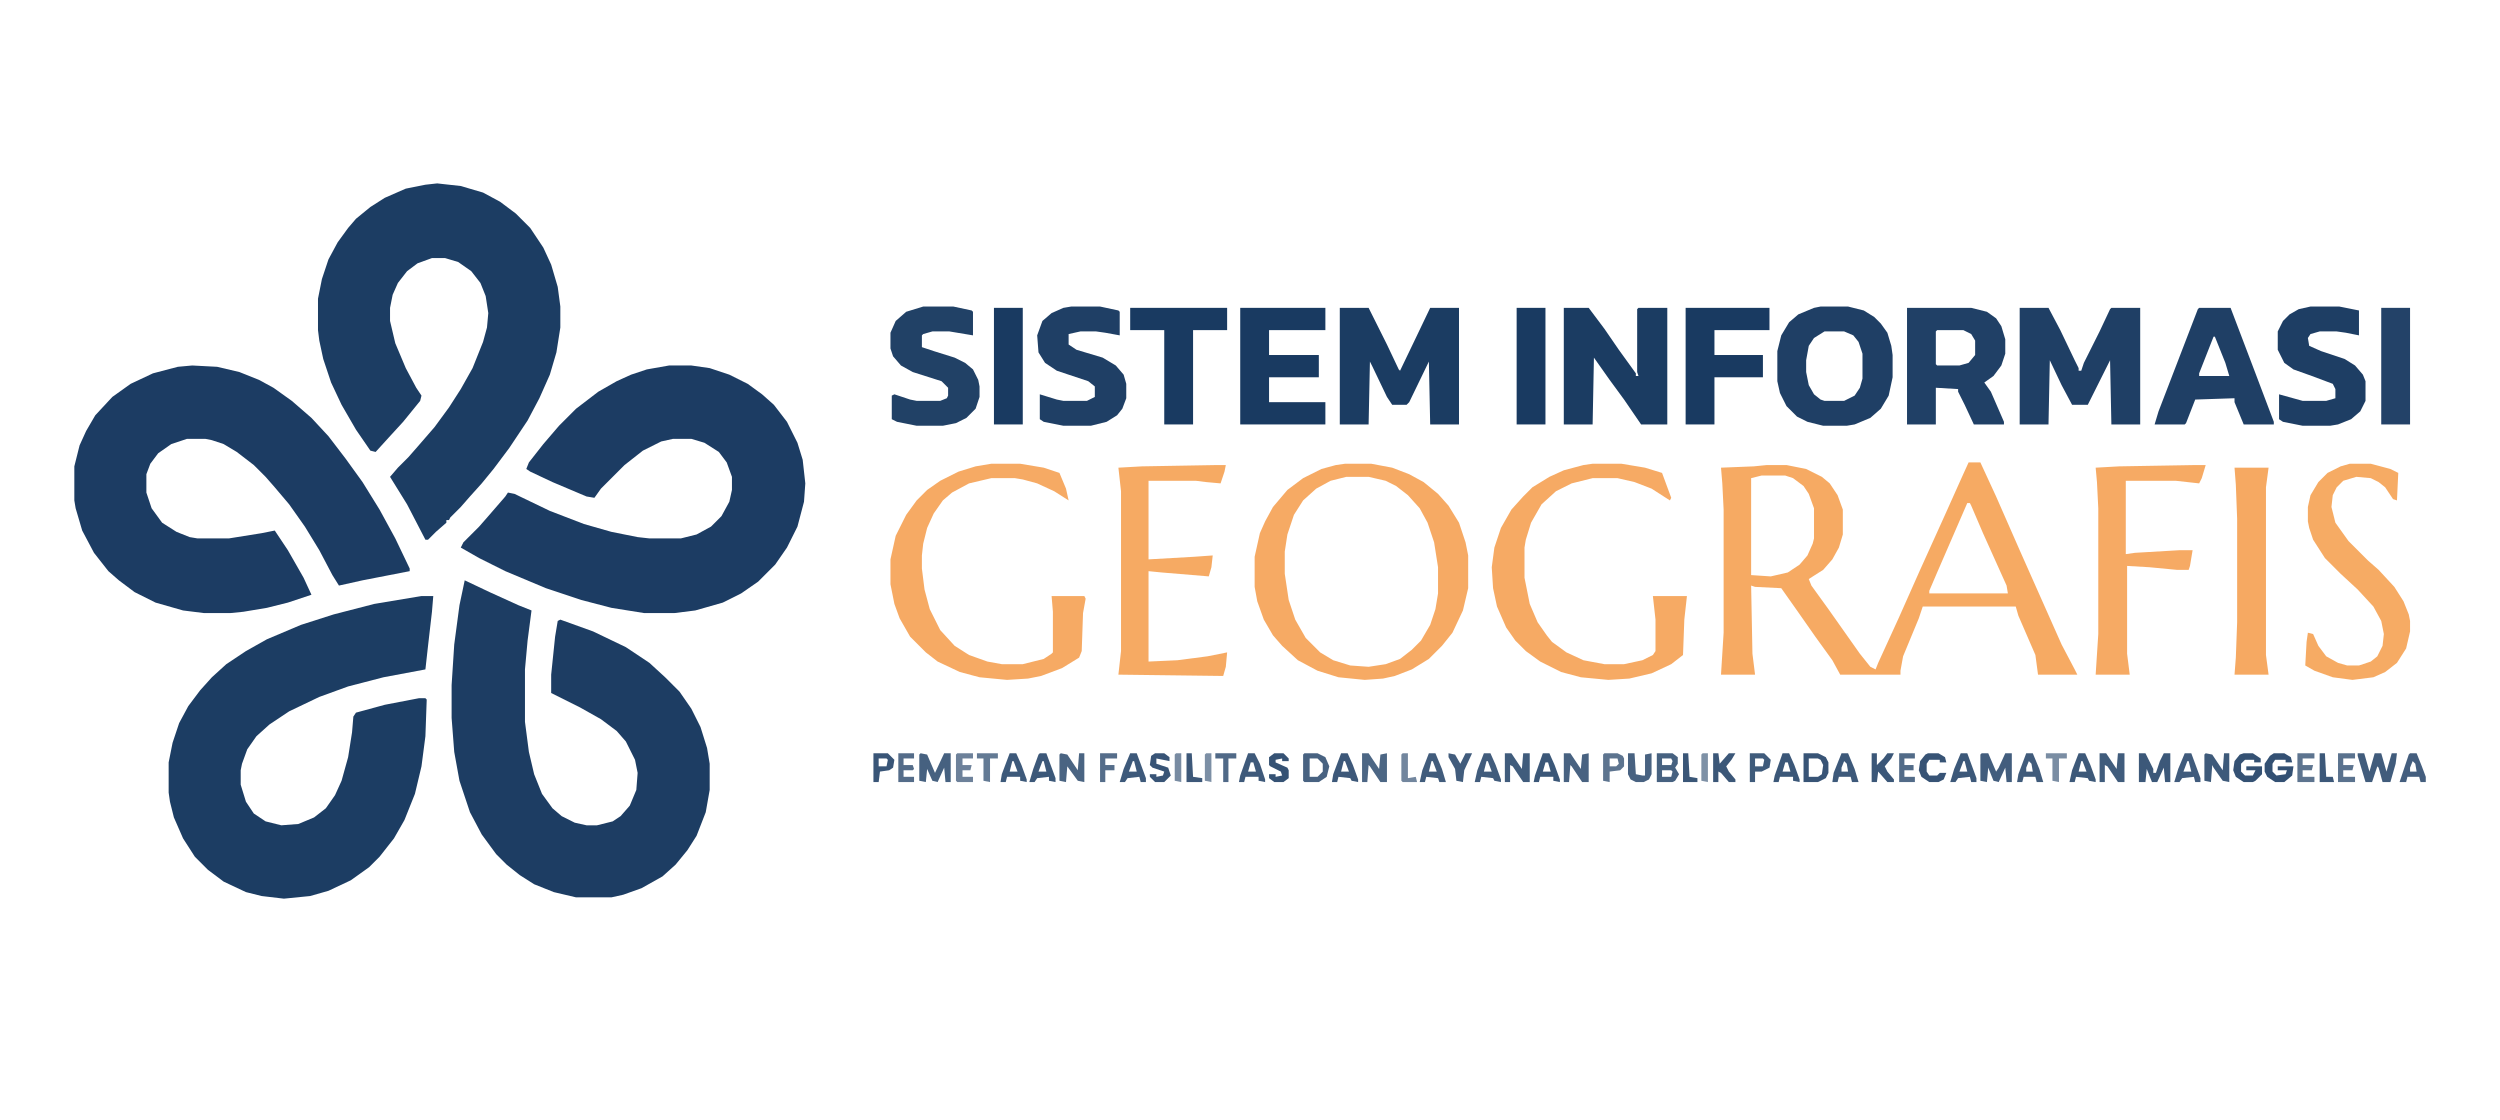 <?xml version="1.0" standalone="no"?>
<!DOCTYPE svg PUBLIC "-//W3C//DTD SVG 1.0//EN" "http://www.w3.org/TR/2001/REC-SVG-20010904/DTD/svg10.dtd">
<svg xmlns="http://www.w3.org/2000/svg" xmlns:xlink="http://www.w3.org/1999/xlink" id="body_1" width="250" height="112">

<g transform="matrix(0.131 0 0 0.131 0.097 -0)">
    <path transform="matrix(1 0 0 1 321 455)"  d="M0 0L9 0L8 12L5 38L3 56L-29 62L-56 69L-78 77L-101 88L-116 98L-126 107L-133 117L-137 128L-138 133L-138 144L-134 157L-128 166L-119 172L-107 175L-94 174L-82 169L-73 162L-66 152L-61 141L-56 123L-53 104L-52 92L-50 89L-28 83L-2 78L3 78L4 79L3 107L0 130L-5 151L-13 171L-21 185L-32 199L-40 207L-54 217L-71 225L-85 229L-105 231L-122 229L-134 226L-151 218L-163 209L-173 199L-182 185L-189 169L-192 157L-193 150L-193 127L-190 112L-185 97L-178 84L-169 72L-160 62L-149 52L-134 42L-118 33L-92 22L-67 14L-36 6L0 0z" stroke="none" fill="#1C3D63" fill-rule="nonzero" />
    <path transform="matrix(1 0 0 1 354 443)"  d="M0 0L19 9L41 19L51 23L48 46L46 68L46 108L49 131L53 148L59 163L67 174L74 180L84 185L93 187L101 187L113 184L119 180L126 172L131 160L132 147L130 137L123 123L116 115L104 106L88 97L66 86L66 72L69 43L71 31L73 30L98 39L123 51L141 63L153 74L164 85L173 98L180 112L185 128L187 140L187 160L184 177L177 195L170 206L161 217L151 226L135 235L121 240L112 242L85 242L68 238L53 232L42 225L32 217L24 209L13 194L4 177L-4 153L-8 131L-10 105L-10 80L-8 49L-4 19L0 0z" stroke="none" fill="#1D3D63" fill-rule="nonzero" />
    <path transform="matrix(1 0 0 1 333 140)"  d="M0 0L18 2L35 7L48 14L60 23L71 34L81 49L87 62L92 79L94 94L94 110L91 129L86 146L78 164L69 181L55 202L43 218L34 229L25 239L18 247L10 255L9 257L7 257L7 259L-1 266L-7 272L-9 272L-23 245L-36 224L-30 217L-22 209L-15 201L-2 186L9 171L18 157L27 141L35 121L38 110L39 99L37 86L33 76L26 67L16 60L6 57L-4 57L-15 61L-23 67L-30 76L-34 85L-36 95L-36 105L-32 122L-24 141L-16 156L-12 162L-13 166L-26 182L-37 194L-47 205L-51 204L-62 188L-73 169L-81 152L-87 134L-90 120L-91 112L-91 88L-88 73L-83 58L-76 45L-68 34L-62 27L-51 18L-40 11L-24 4L-9 1L0 0z" stroke="none" fill="#1C3D63" fill-rule="nonzero" />
    <path transform="matrix(1 0 0 1 510 279)"  d="M0 0L17 0L31 2L46 7L60 14L71 22L80 30L90 43L98 59L102 72L104 90L103 104L98 123L90 139L81 152L68 165L55 174L41 181L20 187L4 189L-19 189L-44 185L-67 179L-94 170L-125 157L-145 147L-159 139L-157 135L-145 123L-138 115L-125 100L-123 97L-118 98L-91 111L-65 121L-44 127L-24 131L-15 132L9 132L21 129L32 123L40 115L46 104L48 95L48 85L44 74L38 66L27 59L17 56L3 56L-6 58L-20 65L-34 76L-52 94L-57 101L-63 100L-89 89L-106 81L-109 79L-107 74L-96 60L-84 46L-71 33L-54 20L-40 12L-29 7L-17 3L0 0z" stroke="none" fill="#1C3C63" fill-rule="nonzero" />
    <path transform="matrix(1 0 0 1 146 279)"  d="M0 0L19 1L36 5L51 11L62 17L76 27L91 40L104 54L117 71L130 89L143 110L155 132L166 155L166 157L130 164L112 168L107 160L97 141L86 123L74 106L63 93L56 85L47 76L34 66L24 60L15 57L10 56L-4 56L-16 60L-26 67L-32 75L-35 83L-35 97L-31 109L-23 120L-12 127L-2 131L4 132L28 132L53 128L63 126L73 141L85 162L91 175L73 181L57 185L39 188L29 189L9 189L-7 187L-28 181L-44 173L-56 164L-64 157L-75 143L-84 126L-89 109L-90 103L-90 77L-86 61L-81 50L-74 38L-61 24L-47 14L-30 6L-11 1L0 0z" stroke="none" fill="#1C3C63" fill-rule="nonzero" />
    <path transform="matrix(1 0 0 1 1502 353)"  d="M0 0L9 0L21 26L39 67L71 139L81 158L83 162L53 162L51 147L38 117L36 110L-35 110L-38 119L-50 148L-52 159L-52 162L-98 162L-104 151L-117 133L-131 113L-143 96L-163 95L-166 94L-165 146L-163 162L-189 162L-187 130L-187 36L-188 16L-189 4L-164 3L-154 2L-139 2L-124 5L-112 11L-106 16L-100 25L-96 36L-96 55L-99 65L-104 74L-111 82L-122 89L-120 94L-107 112L-83 146L-75 156L-71 158L-69 153L-53 118L-37 82L-18 40L-5 11L0 0zM-158 10L-166 12L-166 86L-151 87L-138 84L-129 78L-123 71L-119 62L-118 58L-118 35L-122 24L-126 18L-134 12L-140 10zM-1 31L-24 84L-30 98L-30 100L30 100L29 94L11 54L2 33L1 31z" stroke="none" fill="#F6AA63" fill-rule="nonzero" />
    <path transform="matrix(1 0 0 1 1026 354)"  d="M0 0L20 0L36 3L49 8L60 14L71 23L79 32L87 45L92 60L94 70L94 95L90 112L82 129L74 139L64 149L51 157L38 162L29 164L15 165L-5 163L-21 158L-36 150L-48 139L-55 131L-62 119L-67 105L-69 94L-69 71L-65 53L-61 44L-55 33L-44 20L-32 11L-18 4L-7 1L0 0zM1 10L-11 13L-22 19L-32 28L-39 39L-44 54L-46 67L-46 84L-43 104L-38 119L-30 133L-19 144L-9 150L4 154L18 155L31 153L42 149L51 142L58 135L65 123L69 111L71 99L71 79L68 60L63 45L57 34L48 24L39 17L31 13L18 10z" stroke="none" fill="#F6AA64" fill-rule="nonzero" />
    <path transform="matrix(1 0 0 1 756 354)"  d="M0 0L22 0L40 3L52 7L57 19L59 28L48 21L35 15L24 12L18 11L0 11L-17 15L-30 22L-37 28L-44 38L-49 49L-52 61L-53 70L-53 80L-51 96L-47 111L-39 127L-28 139L-17 146L-3 151L8 153L24 153L40 149L46 145L47 144L47 113L46 101L71 101L72 103L70 114L69 143L67 148L54 156L38 162L28 164L12 165L-9 163L-24 159L-41 151L-50 144L-62 132L-70 118L-74 107L-77 92L-77 73L-73 55L-65 39L-57 28L-49 20L-39 13L-25 6L-12 2L0 0z" stroke="none" fill="#F6AA64" fill-rule="nonzero" />
    <path transform="matrix(1 0 0 1 1215 354)"  d="M0 0L22 0L40 3L53 7L60 26L59 28L45 19L32 14L19 11L0 11L-16 15L-28 21L-39 31L-47 45L-51 58L-52 64L-52 87L-48 107L-42 121L-35 131L-31 136L-20 144L-7 150L9 153L24 153L38 150L46 146L48 143L48 119L46 101L72 101L70 119L69 146L60 153L45 160L28 164L12 165L-9 163L-24 159L-40 151L-51 143L-59 135L-66 125L-73 109L-76 95L-77 79L-75 64L-70 49L-62 35L-53 25L-46 18L-33 10L-22 5L-7 1L0 0z" stroke="none" fill="#F6AA64" fill-rule="nonzero" />
    <path transform="matrix(1 0 0 1 1541 235)"  d="M0 0L22 0L31 17L42 40L45 46L45 48L47 48L49 42L61 18L69 1L70 0L92 0L92 89L70 89L69 40L52 74L40 74L32 59L23 40L22 89L0 89L0 0z" stroke="none" fill="#1F3F65" fill-rule="nonzero" />
    <path transform="matrix(1 0 0 1 1022 235)"  d="M0 0L22 0L36 28L45 47L46 48L58 23L69 0L91 0L91 89L69 89L68 41L53 72L51 74L40 74L36 68L25 45L23 41L22 89L0 89L0 0z" stroke="none" fill="#1B3C62" fill-rule="nonzero" />
    <path transform="matrix(1 0 0 1 928 355)"  d="M0 0L7 0L6 5L3 14L-8 13L-16 12L-52 12L-52 72L-17 70L-3 69L-4 78L-6 85L-42 82L-52 81L-52 150L-30 149L-7 146L8 143L7 154L5 161L-75 160L-73 142L-73 20L-75 2L-57 1L0 0z" stroke="none" fill="#F6AA63" fill-rule="nonzero" />
    <path transform="matrix(1 0 0 1 1193 235)"  d="M0 0L19 0L31 16L42 32L55 50L55 52L57 52L56 49L56 1L57 0L79 0L79 89L59 89L46 70L35 55L23 38L22 89L0 89L0 0z" stroke="none" fill="#1B3C62" fill-rule="nonzero" />
    <path transform="matrix(1 0 0 1 1389 234)"  d="M0 0L21 0L33 3L41 8L46 13L51 20L54 30L55 37L55 54L52 68L46 78L38 85L26 90L20 91L2 91L-10 88L-18 84L-26 76L-31 66L-33 57L-33 34L-30 22L-24 12L-17 6L-5 1L0 0zM3 19L-5 24L-9 30L-11 41L-11 50L-9 60L-5 67L0 71L3 72L18 72L26 68L30 62L32 55L32 36L29 27L25 22L18 19z" stroke="none" fill="#1F3F65" fill-rule="nonzero" />
    <path transform="matrix(1 0 0 1 1455 235)"  d="M0 0L49 0L61 3L68 8L72 14L75 24L75 35L72 44L66 52L59 57L64 64L74 87L74 89L51 89L44 74L39 64L39 62L22 61L22 89L0 89L0 0zM23 17L22 18L22 43L23 44L40 44L47 42L52 36L52 25L49 20L43 17z" stroke="none" fill="#204066" fill-rule="nonzero" />
    <path transform="matrix(1 0 0 1 1793 354)"  d="M0 0L16 0L31 4L37 7L36 28L33 27L27 18L22 14L16 11L5 10L-5 13L-10 18L-13 24L-14 33L-11 45L-1 59L14 74L22 81L34 94L41 105L45 115L46 120L46 128L43 141L36 152L27 159L18 163L2 165L-13 163L-27 158L-34 154L-33 136L-32 129L-28 130L-24 139L-18 147L-9 152L-2 154L7 154L16 151L21 147L25 139L26 130L24 120L18 109L6 96L-7 84L-19 72L-28 58L-31 49L-32 44L-32 33L-30 24L-24 14L-17 7L-7 2L0 0z" stroke="none" fill="#F6AB64" fill-rule="nonzero" />
    <path transform="matrix(1 0 0 1 1675 355)"  d="M0 0L8 0L5 10L3 14L-15 12L-53 12L-53 68L-46 67L-12 65L-2 65L-4 77L-5 80L-14 80L-35 78L-52 77L-52 144L-50 160L-76 160L-74 129L-74 33L-75 13L-76 2L-58 1L0 0z" stroke="none" fill="#F6AA64" fill-rule="nonzero" />
    <path transform="matrix(1 0 0 1 946 235)"  d="M0 0L65 0L65 17L22 17L22 36L60 36L60 53L22 53L22 72L65 72L65 89L0 89L0 0z" stroke="none" fill="#193A61" fill-rule="nonzero" />
    <path transform="matrix(1 0 0 1 1678 235)"  d="M0 0L24 0L43 50L57 87L57 89L34 89L27 72L27 69L-3 70L-10 88L-11 89L-34 89L-31 79L-1 1L0 0zM11 22L0 50L0 52L23 52L20 42L12 22z" stroke="none" fill="#1F3F65" fill-rule="nonzero" />
    <path transform="matrix(1 0 0 1 704 234)"  d="M0 0L23 0L37 3L38 4L38 22L20 19L7 19L0 21L-1 22L-1 31L8 34L24 39L32 43L38 48L42 56L43 61L43 69L40 78L33 85L25 89L15 91L-5 91L-20 88L-24 86L-24 68L-22 67L-10 71L-5 72L13 72L18 70L19 68L19 62L14 57L-8 50L-17 45L-23 38L-25 32L-25 20L-21 11L-13 4L0 0z" stroke="none" fill="#214166" fill-rule="nonzero" />
    <path transform="matrix(1 0 0 1 817 234)"  d="M0 0L22 0L36 3L37 4L37 22L26 20L19 19L7 19L-2 21L-2 29L4 33L24 39L34 45L40 52L42 59L42 70L39 78L35 83L27 88L15 91L-6 91L-21 88L-24 86L-24 67L-11 71L-6 72L12 72L18 69L18 61L13 57L-11 49L-20 43L-25 35L-26 22L-22 11L-15 5L-6 1L0 0z" stroke="none" fill="#1F3F65" fill-rule="nonzero" />
    <path transform="matrix(1 0 0 1 1763 234)"  d="M0 0L22 0L37 3L37 22L27 20L20 19L7 19L0 21L-2 24L-1 30L8 34L26 40L34 45L40 52L42 57L42 72L38 80L31 86L21 90L15 91L-6 91L-21 88L-24 86L-24 67L-6 72L12 72L19 70L19 63L17 59L1 53L-13 48L-20 43L-25 33L-25 19L-21 11L-16 6L-9 2L0 0z" stroke="none" fill="#1E3E64" fill-rule="nonzero" />
    <path transform="matrix(1 0 0 1 1705 357)"  d="M0 0L26 0L24 15L24 143L26 158L0 158L1 145L2 118L2 39L1 13L0 0z" stroke="none" fill="#F6A962" fill-rule="nonzero" />
    <path transform="matrix(1 0 0 1 1286 235)"  d="M0 0L64 0L64 17L22 17L22 36L59 36L59 53L22 53L22 89L0 89L0 0z" stroke="none" fill="#193A61" fill-rule="nonzero" />
    <path transform="matrix(1 0 0 1 862 235)"  d="M0 0L74 0L74 17L48 17L48 89L26 89L26 17L0 17L0 0z" stroke="none" fill="#193A61" fill-rule="nonzero" />
    <path transform="matrix(1 0 0 1 1817 235)"  d="M0 0L22 0L22 89L0 89L0 0z" stroke="none" fill="#234268" fill-rule="nonzero" />
    <path transform="matrix(1 0 0 1 1157 235)"  d="M0 0L22 0L22 89L0 89L0 0z" stroke="none" fill="#193A61" fill-rule="nonzero" />
    <path transform="matrix(1 0 0 1 758 235)"  d="M0 0L22 0L22 89L0 89L0 0z" stroke="none" fill="#193A61" fill-rule="nonzero" />
    <path transform="matrix(1 0 0 1 1799 575)"  d="M0 0L5 0L9 14L13 0L18 0L22 14L26 0L30 0L29 8L25 22L19 22L16 11L15 10L11 22L6 22L0 2L0 0z" stroke="none" fill="#415C7C" fill-rule="nonzero" />
    <path transform="matrix(1 0 0 1 1632 575)"  d="M0 0L5 0L11 12L11 15L13 15L16 6L19 0L24 0L24 22L20 22L19 11L14 22L10 22L6 12L5 22L0 22L0 0z" stroke="none" fill="#3C5879" fill-rule="nonzero" />
    <path transform="matrix(1 0 0 1 1512 575)"  d="M0 0L5 0L11 14L13 11L18 0L23 0L23 22L19 22L18 11L13 22L9 21L5 11L4 22L-1 21L-1 1L0 0z" stroke="none" fill="#425D7D" fill-rule="nonzero" />
    <path transform="matrix(1 0 0 1 702 575)"  d="M0 0L5 1L11 15L18 0L23 0L23 22L19 22L18 11L13 22L9 21L5 12L4 22L-1 21L-1 1L0 0z" stroke="none" fill="#466180" fill-rule="nonzero" />
    <path transform="matrix(1 0 0 1 1602 575)"  d="M0 0L5 0L13 12L14 0L19 0L19 22L14 22L6 10L4 9L4 22L0 22L0 0z" stroke="none" fill="#405C7C" fill-rule="nonzero" />
    <path transform="matrix(1 0 0 1 1148 575)"  d="M0 0L5 0L13 12L14 0L19 0L19 22L14 22L6 10L4 9L4 22L0 22L0 0z" stroke="none" fill="#405C7C" fill-rule="nonzero" />
    <path transform="matrix(1 0 0 1 1039 575)"  d="M0 0L5 0L13 12L14 1L19 0L19 22L14 22L6 10L5 9L4 22L0 22L0 0z" stroke="none" fill="#4C6684" fill-rule="nonzero" />
    <path transform="matrix(1 0 0 1 1193 575)"  d="M0 0L5 0L13 12L14 1L19 0L19 22L14 22L6 10L5 9L4 22L0 22L0 0z" stroke="none" fill="#486281" fill-rule="nonzero" />
    <path transform="matrix(1 0 0 1 809 575)"  d="M0 0L5 1L13 13L14 0L18 0L18 22L13 21L5 10L4 22L-1 21L-1 1L0 0z" stroke="none" fill="#4A6482" fill-rule="nonzero" />
    <path transform="matrix(1 0 0 1 1683 575)"  d="M0 0L5 1L13 13L14 0L18 0L18 22L13 21L6 11L5 9L4 22L-1 21L-1 1L0 0z" stroke="none" fill="#3E5A7A" fill-rule="nonzero" />
    <path transform="matrix(1 0 0 1 1264 575)"  d="M0 0L12 0L16 3L16 8L14 11L17 16L14 21L12 22L0 22L0 0zM4 4L4 9L11 9L12 6L11 4zM4 13L4 18L11 18L12 14L11 13z" stroke="none" fill="#466180" fill-rule="nonzero" />
    <path transform="matrix(1 0 0 1 995 575)"  d="M0 0L10 0L16 3L19 10L17 18L11 22L0 22L-1 21L-1 1L0 0zM4 4L4 18L10 18L14 14L14 8L10 4z" stroke="none" fill="#486281" fill-rule="nonzero" />
    <path transform="matrix(1 0 0 1 1712 575)"  d="M0 0L7 0L13 4L13 7L8 7L8 5L1 5L-2 8L-2 14L1 17L7 17L9 13L2 13L2 10L14 10L14 16L9 21L7 22L0 22L-6 18L-8 13L-7 6L-3 1L0 0z" stroke="none" fill="#345173" fill-rule="nonzero" />
    <path transform="matrix(1 0 0 1 1735 575)"  d="M0 0L8 0L13 3L14 7L9 7L9 5L1 5L-1 8L-1 14L2 17L9 16L10 13L3 13L3 10L15 10L14 17L8 22L1 22L-5 18L-7 14L-7 8L-3 2L0 0z" stroke="none" fill="#335073" fill-rule="nonzero" />
    <path transform="matrix(1 0 0 1 1376 575)"  d="M0 0L11 0L17 3L19 7L19 15L17 19L11 22L0 22L0 0zM4 4L4 18L11 18L14 16L15 9L13 5L11 4z" stroke="none" fill="#385476" fill-rule="nonzero" />
    <path transform="matrix(1 0 0 1 1242 575)"  d="M0 0L5 0L6 16L11 17L13 17L13 1L18 0L18 16L16 20L12 22L6 22L2 20L0 16L0 0z" stroke="none" fill="#486281" fill-rule="nonzero" />
    <path transform="matrix(1 0 0 1 1839 575)"  d="M0 0L5 0L9 10L12 18L12 22L8 22L7 18L-2 18L-3 22L-8 22L-1 1L0 0zM2 6L0 11L0 14L5 14L4 8z" stroke="none" fill="#445E7E" fill-rule="nonzero" />
    <path transform="matrix(1 0 0 1 1405 575)"  d="M0 0L5 0L10 12L13 22L8 22L7 18L-2 18L-3 22L-7 22L-6 15L0 0zM2 6L0 11L0 14L5 14L4 8z" stroke="none" fill="#3D597A" fill-rule="nonzero" />
    <path transform="matrix(1 0 0 1 1546 575)"  d="M0 0L5 0L10 12L13 22L8 22L7 18L-2 18L-3 22L-7 22L-6 16L0 0zM2 6L0 11L0 14L5 14L4 8z" stroke="none" fill="#405B7B" fill-rule="nonzero" />
    <path transform="matrix(1 0 0 1 952 575)"  d="M0 0L5 0L9 8L13 20L13 22L8 21L8 18L-2 18L-3 22L-7 22L-6 17L0 0zM2 7L0 14L6 14L4 7z" stroke="none" fill="#3E597A" fill-rule="nonzero" />
    <path transform="matrix(1 0 0 1 1132 575)"  d="M0 0L5 0L9 9L13 20L13 22L8 21L7 19L-2 18L-3 22L-7 22L-5 13L0 0zM2 6L0 14L6 14L3 6z" stroke="none" fill="#415C7C" fill-rule="nonzero" />
    <path transform="matrix(1 0 0 1 1090 575)"  d="M0 0L5 0L10 12L13 22L8 22L7 19L-2 18L-3 22L-7 22L-5 13L0 0zM2 6L0 14L6 14L3 6z" stroke="none" fill="#415C7C" fill-rule="nonzero" />
    <path transform="matrix(1 0 0 1 793 575)"  d="M0 0L5 0L12 19L12 22L7 21L7 18L-2 19L-4 22L-8 22L-5 12L-1 1L0 0zM2 6L-1 14L5 14L3 6z" stroke="none" fill="#3C5879" fill-rule="nonzero" />
    <path transform="matrix(1 0 0 1 1023 575)"  d="M0 0L5 0L9 9L13 20L13 22L8 21L7 19L-2 18L-3 22L-7 22L-6 16L0 0zM2 6L0 14L6 14L3 6z" stroke="none" fill="#3D5879" fill-rule="nonzero" />
    <path transform="matrix(1 0 0 1 1667 575)"  d="M0 0L5 0L12 19L12 22L8 22L7 18L-2 19L-4 22L-8 22L-5 12L0 0zM2 6L-1 14L5 14L3 6z" stroke="none" fill="#405B7C" fill-rule="nonzero" />
    <path transform="matrix(1 0 0 1 1586 575)"  d="M0 0L5 0L9 9L13 20L13 22L8 21L7 19L-2 18L-3 22L-7 22L-5 13L0 0zM2 6L0 14L6 14L3 6z" stroke="none" fill="#3D5979" fill-rule="nonzero" />
    <path transform="matrix(1 0 0 1 1496 575)"  d="M0 0L5 0L12 19L12 22L8 22L7 18L-2 19L-4 22L-8 22L-5 12L0 0zM2 6L-1 14L5 14L3 6z" stroke="none" fill="#3C5879" fill-rule="nonzero" />
    <path transform="matrix(1 0 0 1 1177 575)"  d="M0 0L5 0L9 9L13 20L13 22L8 21L8 18L-2 18L-3 22L-7 22L-6 17L0 0zM2 7L0 14L6 14L4 7z" stroke="none" fill="#3B5778" fill-rule="nonzero" />
    <path transform="matrix(1 0 0 1 770 575)"  d="M0 0L5 0L9 9L13 20L13 22L8 21L8 18L-2 18L-3 22L-7 22L-6 16L0 0zM2 6L0 14L6 14L3 6z" stroke="none" fill="#3D597A" fill-rule="nonzero" />
    <path transform="matrix(1 0 0 1 862 575)"  d="M0 0L5 0L12 19L12 22L8 22L7 18L-2 19L-4 22L-8 22L-5 12L0 0zM2 6L-1 14L5 14L3 6z" stroke="none" fill="#3D597A" fill-rule="nonzero" />
    <path transform="matrix(1 0 0 1 1360 575)"  d="M0 0L5 0L9 9L13 20L13 22L8 21L8 18L-2 18L-3 22L-7 22L-6 17L0 0zM2 7L0 14L6 14L4 7z" stroke="none" fill="#3B5778" fill-rule="nonzero" />
    <path transform="matrix(1 0 0 1 1307 575)"  d="M0 0L4 0L5 8L12 0L17 0L14 5L10 10L12 14L17 20L17 22L12 22L6 15L4 14L4 22L0 22L0 0z" stroke="none" fill="#3B5778" fill-rule="nonzero" />
    <path transform="matrix(1 0 0 1 1471 575)"  d="M0 0L8 0L13 3L14 7L9 7L9 5L1 5L-1 8L-1 14L1 17L7 17L9 15L14 15L12 20L8 22L1 22L-5 18L-7 13L-6 6L-2 1L0 0z" stroke="none" fill="#375375" fill-rule="nonzero" />
    <path transform="matrix(1 0 0 1 1428 575)"  d="M0 0L4 0L4 9L9 4L12 0L17 0L15 4L10 10L12 14L17 20L17 22L12 22L5 14L4 22L0 22L0 0z" stroke="none" fill="#3B5778" fill-rule="nonzero" />
    <path transform="matrix(1 0 0 1 1224 575)"  d="M0 0L10 0L14 2L15 4L15 10L12 13L4 14L4 22L-1 21L-1 1L0 0zM4 4L4 10L9 10L11 8L10 4z" stroke="none" fill="#5D748F" fill-rule="nonzero" />
    <path transform="matrix(1 0 0 1 730 575)"  d="M0 0L12 0L12 4L4 4L4 9L11 9L10 13L4 13L4 18L12 18L12 22L0 22L-1 21L-1 1L0 0z" stroke="none" fill="#6D819A" fill-rule="nonzero" />
    <path transform="matrix(1 0 0 1 881 575)"  d="M0 0L7 0L11 3L11 6L1 4L1 8L10 11L12 17L7 22L0 22L-4 18L-4 16L1 16L1 18L6 17L7 14L-2 11L-4 9L-3 2L0 0z" stroke="none" fill="#385476" fill-rule="nonzero" />
    <path transform="matrix(1 0 0 1 972 575)"  d="M0 0L7 0L11 4L11 6L6 6L6 4L1 5L1 7L10 11L11 13L11 19L7 22L0 22L-4 19L-4 16L1 16L1 18L6 17L5 14L-3 10L-4 9L-4 3L0 0z" stroke="none" fill="#355274" fill-rule="nonzero" />
    <path transform="matrix(1 0 0 1 1784 575)"  d="M0 0L13 0L13 4L4 4L4 9L12 9L11 13L4 13L4 18L13 18L13 22L0 22L0 0z" stroke="none" fill="#5A728E" fill-rule="nonzero" />
    <path transform="matrix(1 0 0 1 1753 575)"  d="M0 0L13 0L13 4L4 4L4 9L12 9L11 13L4 13L4 18L13 18L13 22L0 22L0 0z" stroke="none" fill="#5D748F" fill-rule="nonzero" />
    <path transform="matrix(1 0 0 1 1335 575)"  d="M0 0L11 0L16 5L15 11L9 14L4 14L4 22L0 22L0 0zM4 4L4 10L10 10L11 5L10 4z" stroke="none" fill="#3F5B7B" fill-rule="nonzero" />
    <path transform="matrix(1 0 0 1 666 575)"  d="M0 0L11 0L16 5L15 11L12 13L5 14L4 22L0 22L0 0zM4 4L4 10L10 10L11 5L10 4z" stroke="none" fill="#395577" fill-rule="nonzero" />
    <path transform="matrix(1 0 0 1 685 575)"  d="M0 0L12 0L12 4L4 4L4 9L11 9L12 12L11 13L4 13L4 18L12 18L12 22L0 22L0 0z" stroke="none" fill="#546C89" fill-rule="nonzero" />
    <path transform="matrix(1 0 0 1 1449 575)"  d="M0 0L12 0L12 4L4 4L4 9L11 9L11 13L4 13L4 18L12 18L12 22L0 22L0 0z" stroke="none" fill="#526B88" fill-rule="nonzero" />
    <path transform="matrix(1 0 0 1 1105 575)"  d="M0 0L5 1L9 8L13 0L18 0L12 13L11 22L6 21L5 12L0 3L0 0z" stroke="none" fill="#415C7C" fill-rule="nonzero" />
    <path transform="matrix(1 0 0 1 1561 575)"  d="M0 0L16 0L16 4L10 4L10 22L5 21L5 4L0 4L0 0z" stroke="none" fill="#7A8DA3" fill-rule="nonzero" />
    <path transform="matrix(1 0 0 1 745 575)"  d="M0 0L16 0L16 4L10 4L10 22L5 21L5 4L0 4L0 0z" stroke="none" fill="#637A94" fill-rule="nonzero" />
    <path transform="matrix(1 0 0 1 839 575)"  d="M0 0L13 0L13 4L4 4L4 9L11 9L11 13L4 13L4 22L0 22L0 0z" stroke="none" fill="#556D8A" fill-rule="nonzero" />
    <path transform="matrix(1 0 0 1 927 575)"  d="M0 0L16 0L16 4L10 4L10 22L6 22L6 4L0 4L0 0z" stroke="none" fill="#506987" fill-rule="nonzero" />
    <path transform="matrix(1 0 0 1 1070 575)"  d="M0 0L4 0L4 19L10 18L11 22L0 22L-1 21L-1 1L0 0z" stroke="none" fill="#72869E" fill-rule="nonzero" />
    <path transform="matrix(1 0 0 1 905 575)"  d="M0 0L4 0L5 18L12 19L12 22L0 22L0 0z" stroke="none" fill="#3D5879" fill-rule="nonzero" />
    <path transform="matrix(1 0 0 1 1770 575)"  d="M0 0L4 0L5 18L10 18L11 22L0 22L0 0z" stroke="none" fill="#3C5879" fill-rule="nonzero" />
    <path transform="matrix(1 0 0 1 1284 575)"  d="M0 0L4 0L5 18L11 19L11 22L0 22L0 0z" stroke="none" fill="#3A5677" fill-rule="nonzero" />
    <path transform="matrix(1 0 0 1 1299 575)"  d="M0 0L4 0L4 22L-1 21L-1 1L0 0z" stroke="none" fill="#7E91A6" fill-rule="nonzero" />
    <path transform="matrix(1 0 0 1 920 575)"  d="M0 0L4 0L4 22L-1 21L-1 1L0 0z" stroke="none" fill="#7C8FA5" fill-rule="nonzero" />
    <path transform="matrix(1 0 0 1 897 575)"  d="M0 0L4 0L4 22L-1 21L-1 1L0 0z" stroke="none" fill="#788BA2" fill-rule="nonzero" />
</g>
</svg>
